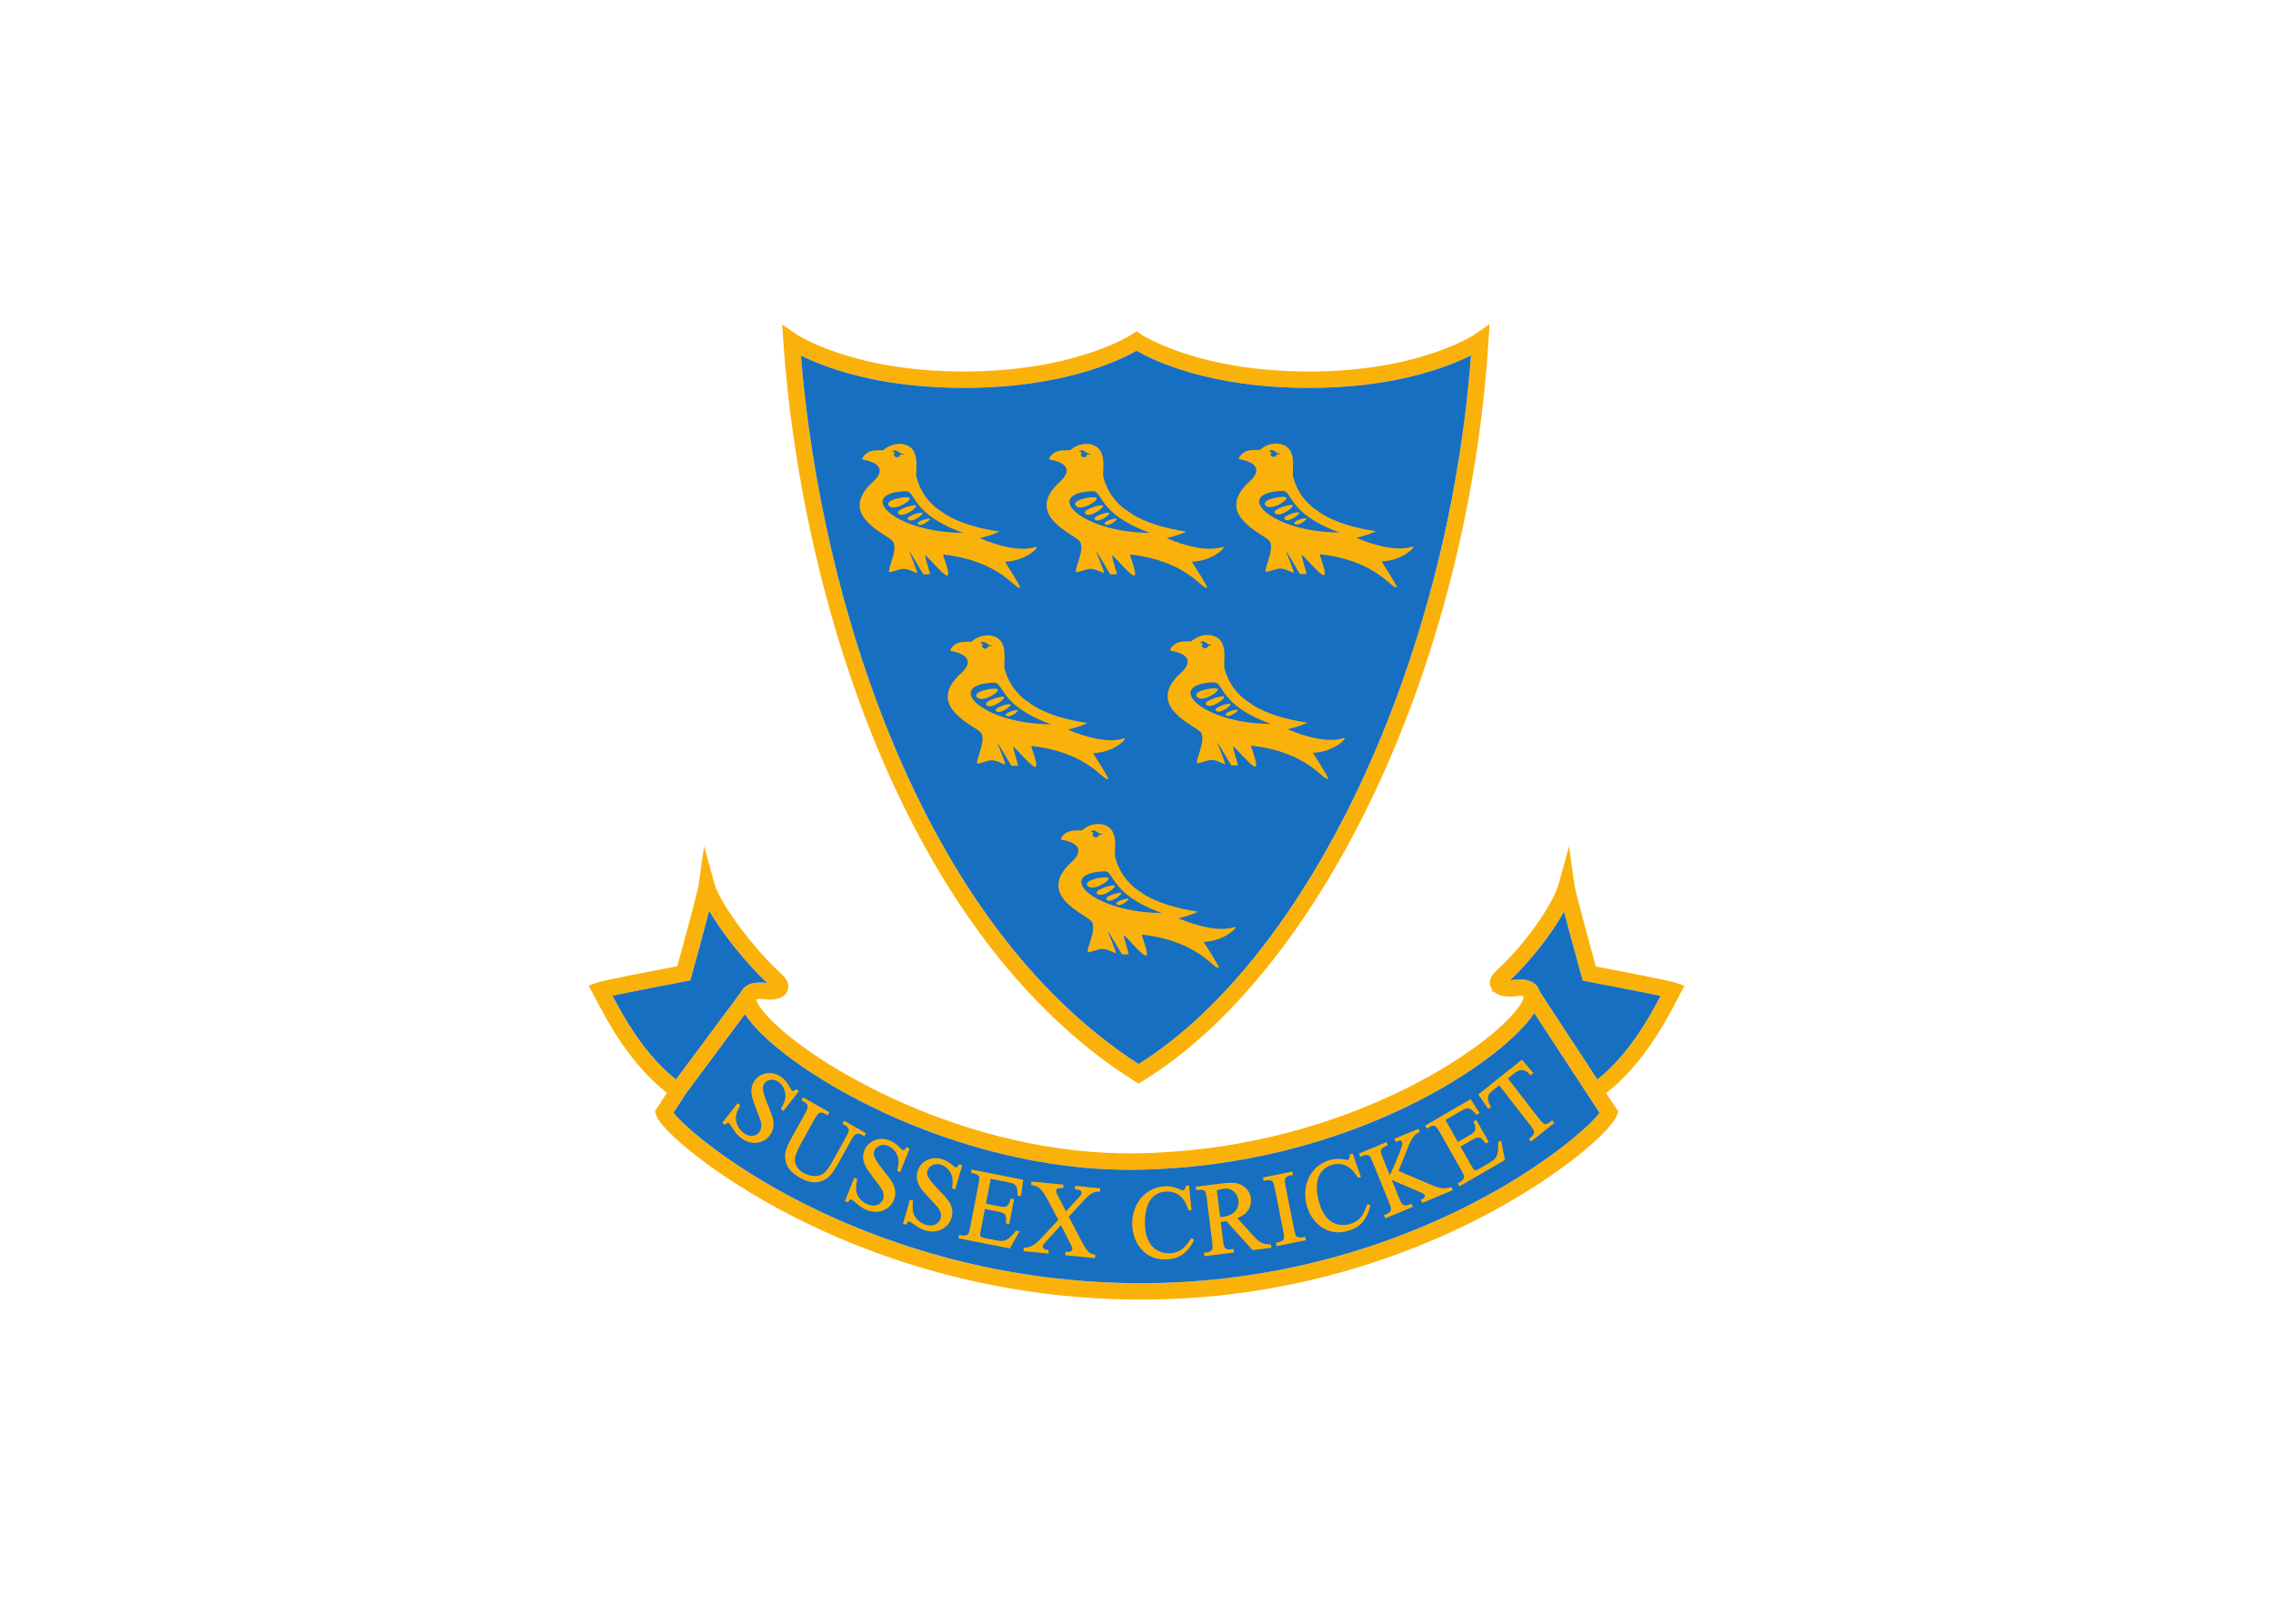 <svg clip-rule="evenodd" fill-rule="evenodd" stroke-miterlimit="79.84" viewBox="0 0 560 400" xmlns="http://www.w3.org/2000/svg"><g transform="matrix(1.425 0 0 -1.425 140.553 328.846)"><path d="m171.309 74.031-.516-.916c-2.226-4.008-5.713-8.483-9.096-11.687l-2.053-1.939 3.155.236c1.784.268 2.941.024 3.479-.725.112-.158.195-.338.247-.542l.041-.155 10.587-16.337.853.681c5.869 4.712 9.563 11.815 11.144 14.848l.614 1.168-1.283.282c-2.769.597-8.451 1.715-12.553 2.499 0 0-.134.026-.26.048-.032.127-.07.257-.07.257l-3.612 13.493z" fill="none" stroke="#d5b77e" stroke-width=".35"/><g fill-rule="nonzero"><path d="m68.003 163.713c17.327 0 27.136 4.85 29.863 6.425 2.712-1.581 12.422-6.425 29.804-6.425 14.779 0 23.962 3.583 28.019 5.631-3.963-52.838-27.843-103.843-57.468-122.522-37.828 24.426-54.991 80.488-58.388 122.489 4.07-2.037 13.313-5.598 28.17-5.598m29.451-119.793.743-.468.752.456c14.889 9.091 29.071 26.682 39.929 49.545 11.1 23.367 18.143 51.194 19.833 78.353l.184 2.932-2.409-1.683c-.091-.065-9.553-6.508-28.816-6.508-19.357 0-28.904 6.361-28.997 6.424l-.793.538-.798-.532c-.097-.066-9.798-6.43-29.079-6.43-19.353 0-28.888 6.401-28.986 6.46l-2.417 1.663.196-2.922c2.95-43.195 20.605-102.585 60.658-127.828" fill="#fab20b"/><path d="m177.534 44.157-9.946 15.187c-.095.356-.247.645-.41.874-.778 1.07-2.258 1.446-4.405 1.121-.104-.016-.214-.021-.32-.024 3.792 3.557 7.263 8.188 9.324 11.859 1.097-4.218 2.737-10.139 2.998-11.079l.237-.846.862-.165c3.885-.74 9.718-1.871 12.59-2.486-1.89-3.591-5.441-10.081-10.93-14.441m-21.841-21.548c-12.336-6.324-32.385-13.83-57.842-13.664-25.481.166-45.516 7.662-57.833 13.93-12.87 6.547-20.549 13.362-22.203 15.539.437.669 1.606 2.468 2.244 3.449l10.113 13.597c5.513-8.845 35.427-27.375 67.691-26.905 37.249.548 63.652 19.101 68.76 27.081l9.366-14.297c.651-1.009 1.555-2.398 1.925-2.965-1.647-2.216-9.347-9.153-22.221-15.765m-148.428 36.025c2.874.617 8.697 1.749 12.588 2.483l.868.168.234.847c.263.952 1.923 6.947 3.018 11.176 2.31-3.925 6.287-8.947 10.033-12.476-.818.103-3.226.397-4.321-1.194-.07-.105-.141-.22-.195-.341l-11.254-15.136c-5.517 4.366-9.077 10.872-10.971 14.473m170.007 5.068c-1.476 5.346-3.527 12.942-3.683 14.008l-.956 6.747-1.809-6.572c-.899-3.258-5.693-10.331-10.763-14.92-1.414-1.281-1.183-2.403-.919-2.958.729-1.536 2.971-1.633 4.053-1.471.819.119 1.277.085 1.509.031l.109-.167c-.077-.356-.374-1.151-1.528-2.544-6.128-7.455-31.125-23.958-65.463-24.466-29.203-.428-55.919 15.194-63.736 23.66-1.595 1.731-1.921 2.634-1.991 2.956.198.059.651.125 1.575.009 1.389-.176 3.227.082 3.83 1.395.248.548.453 1.651-.98 2.95-5.259 4.756-10.781 12.53-11.616 15.561l-1.803 6.574-.963-6.748c-.153-1.065-2.201-8.656-3.68-14.009-3.369-.636-12.563-2.399-13.749-2.8l-1.588-.53 1.343-2.538c1.924-3.668 5.846-11.068 12.202-16.026-.706-1.079-2.07-3.175-2.07-3.175l.202-.634c.856-2.702 10.238-10.671 23.572-17.504 12.65-6.483 33.238-14.25 59.465-14.425 26.213-.17 46.827 7.61 59.506 14.165 14.306 7.4 22.835 15.35 23.59 17.722l.202.64s-1.36 2.095-2.069 3.173c6.357 4.959 10.274 12.348 12.198 16.019l1.337 2.531-1.574.543c-1.191.395-10.383 2.161-13.753 2.803" fill="#fab20b"/><path d="m29.49 59.297c.054.121.125.236.194.341 1.095 1.591 3.504 1.297 4.322 1.194-3.747 3.529-7.723 8.551-10.033 12.476-1.095-4.23-2.755-10.224-3.019-11.176l-.234-.847-.867-.168c-3.891-.735-9.714-1.867-12.588-2.483 1.894-3.601 5.454-10.107 10.971-14.473z" fill="#176fc1"/><path d="m175.012 61.249-.237.846c-.261.94-1.901 6.861-2.997 11.078-2.062-3.671-5.533-8.301-9.324-11.858.105.003.215.008.319.024 2.147.325 3.627-.052 4.406-1.122.162-.228.314-.517.409-.873l9.946-15.187c5.489 4.36 9.04 10.85 10.931 14.441-2.873.615-8.705 1.746-12.591 2.485z" fill="#176fc1"/><path d="m166.623 55.635c-5.108-7.979-31.51-26.533-68.76-27.082-32.264-.469-62.178 18.062-67.691 26.906l-10.112-13.597c-.639-.981-1.807-2.78-2.244-3.449 1.653-2.176 9.332-8.992 22.202-15.539 12.318-6.268 32.352-13.764 57.833-13.93 25.457-.166 45.506 7.34 57.843 13.664 12.873 6.612 20.574 13.55 22.221 15.765-.371.568-1.275 1.957-1.926 2.965z" fill="#176fc1"/><path d="m98.221 46.822c29.625 18.679 53.505 69.684 57.468 122.522-4.057-2.048-13.24-5.631-28.019-5.631-17.382 0-27.092 4.844-29.804 6.425-2.728-1.575-12.536-6.425-29.863-6.425-14.857 0-24.1 3.561-28.17 5.598 3.397-42.001 20.56-98.063 58.388-122.489" fill="#176fc1"/><path d="m89.418 77.609c.991-1.059 4.276 1.144 3.499 1.43-.774.29-4.419-.446-3.499-1.43" fill="#fab20b"/><path d="m91.111 76.188c.952-.673 3.587 1.396 2.896 1.515-.695.114-3.78-.894-2.896-1.515" fill="#fab20b"/><path d="m92.764 75.18c.777-.547 2.929 1.146 2.366 1.246-.568.096-3.092-.734-2.366-1.246" fill="#fab20b"/><path d="m94.48 74.405c.629-.447 2.381.928 1.925 1.005-.463.076-2.513-.593-1.925-1.005" fill="#fab20b"/><path d="m70.292 110.225c.993-1.058 4.275 1.148 3.498 1.43-.772.289-4.417-.445-3.498-1.43" fill="#fab20b"/><path d="m71.987 108.804c.949-.674 3.584 1.398 2.893 1.515-.693.114-3.78-.895-2.893-1.515" fill="#fab20b"/><path d="m73.637 107.798c.779-.549 2.931 1.147 2.365 1.244-.565.094-3.091-.736-2.365-1.244" fill="#fab20b"/><path d="m75.355 107.022c.629-.449 2.377.927 1.923 1.003-.462.077-2.515-.59-1.923-1.003" fill="#fab20b"/><path d="m108.305 110.286c.992-1.061 4.276 1.145 3.498 1.429-.775.288-4.42-.447-3.498-1.429" fill="#fab20b"/><path d="m109.996 108.865c.953-.675 3.588 1.395 2.897 1.514-.695.116-3.781-.894-2.897-1.514" fill="#fab20b"/><path d="m111.649 107.856c.779-.547 2.929 1.149 2.366 1.245-.568.096-3.092-.735-2.366-1.245" fill="#fab20b"/><path d="m113.365 107.082c.631-.449 2.382.926 1.927 1.003-.463.077-2.515-.594-1.927-1.003" fill="#fab20b"/><path d="m120.175 143.382c.992-1.062 4.278 1.146 3.5 1.429-.774.288-4.42-.447-3.5-1.429" fill="#fab20b"/><path d="m121.867 141.961c.955-.676 3.588 1.395 2.898 1.514-.695.115-3.78-.895-2.898-1.514" fill="#fab20b"/><path d="m123.521 140.952c.778-.546 2.929 1.148 2.366 1.247-.568.094-3.092-.737-2.366-1.247" fill="#fab20b"/><path d="m125.239 140.178c.626-.449 2.38.925 1.923 1.003-.461.076-2.514-.593-1.923-1.003" fill="#fab20b"/><path d="m87.38 143.321c.99-1.058 4.275 1.147 3.498 1.429-.772.29-4.416-.444-3.498-1.429" fill="#fab20b"/><path d="m89.073 141.9c.951-.675 3.585 1.397 2.895 1.515-.694.114-3.781-.895-2.895-1.515" fill="#fab20b"/><path d="m90.723 140.893c.782-.547 2.931 1.147 2.368 1.244-.568.096-3.092-.736-2.368-1.244" fill="#fab20b"/><path d="m92.441 140.117c.632-.448 2.382.928 1.925 1.003-.461.077-2.516-.59-1.925-1.003" fill="#fab20b"/><path d="m55.064 143.321c.99-1.058 4.275 1.147 3.498 1.429-.775.29-4.419-.444-3.498-1.429" fill="#fab20b"/><path d="m56.755 141.9c.953-.675 3.588 1.397 2.897 1.515-.695.114-3.78-.895-2.897-1.515" fill="#fab20b"/><path d="m58.408 140.893c.781-.547 2.93 1.147 2.365 1.244-.566.096-3.09-.736-2.365-1.244" fill="#fab20b"/><path d="m60.125 140.117c.629-.448 2.379.928 1.926 1.003-.464.077-2.517-.59-1.926-1.003" fill="#fab20b"/><path d="m114.71 70.485c-2.427-.791-6.208.082-9.598 1.54l-.007.005c1.16.258 2.313.622 3.428 1.129-4.14.614-7.097 1.651-9.24 2.912l-1.73 1.203c-2.018 1.676-2.964 3.593-3.408 5.398-.195.777.568 3.683-.965 5.001-1.133.969-3.266.875-4.715-.42-.307-.131-1.118.091-2.125-.179-.746-.194-1.534-.872-1.555-1.443 3.68-.637 3.611-2.277 1.861-3.859-6.509-5.898 2.732-9.127 3.477-10.351.872-1.438-1.056-4.811-.67-5.261.11-.136 1.714.514 2.386.559.763.051 2.088-.617 2.393-.749.309-.128-1.231 3.462-1.318 3.769s2.192-3.564 2.393-3.912c.078-.129.825-.035 1.177-.035.113 0-.938 3.07-.808 3.248.132.171 3.331-3.768 3.858-3.465.526.305-.939 3.633-.724 3.62 9.927-1.123 12.399-6.114 13.263-5.73.239.113-2.391 4.081-2.612 4.478 3.816.129 6.313 2.893 5.239 2.542m-22.668 16.052c-.207-.119-.444-.101-.692-.032l.003-.033c0-.257-.241-.466-.541-.466-.297 0-.535.209-.535.466 0 .149.079.287.203.373-.203.07-.398.11-.571.07.816.785 1.003-.236 2.133-.378m.234-6.398c1.921.077.734-3.865 9.943-7.195-11.88.039-18.715 6.844-9.943 7.195" fill="#fab20b"/><path d="m95.583 103.1c-2.425-.789-6.206.083-9.597 1.541l-.008.006c1.165.256 2.315.621 3.429 1.13-4.14.612-7.097 1.651-9.237 2.91l-1.731 1.207c-2.018 1.672-2.966 3.589-3.41 5.396-.195.776.567 3.682-.966 4.999-1.131.971-3.266.874-4.713-.418-.308-.134-1.12.09-2.125-.179-.747-.196-1.533-.873-1.556-1.445 3.681-.64 3.612-2.275 1.864-3.856-6.512-5.898 2.729-9.127 3.474-10.352.871-1.44-1.057-4.813-.671-5.262.111-.135 1.716.513 2.389.558.761.052 2.083-.618 2.391-.75.31-.127-1.23 3.463-1.318 3.77-.088.31 2.195-3.564 2.394-3.911.078-.129.824-.039 1.176-.039.113 0-.937 3.073-.807 3.254.133.169 3.333-3.771 3.859-3.467.523.304-.942 3.63-.723 3.621 9.925-1.124 12.396-6.116 13.26-5.732.239.114-2.392 4.081-2.611 4.48 3.815.128 6.312 2.893 5.237 2.539m-22.666 16.054c-.206-.12-.446-.101-.692-.03l.003-.036c0-.256-.241-.466-.542-.466-.297 0-.533.21-.533.466 0 .15.08.29.203.372-.203.073-.399.113-.572.073.818.783 1.003-.237 2.133-.379m.236-6.396c1.918.074.733-3.869 9.943-7.201-11.883.041-18.716 6.85-9.943 7.201" fill="#fab20b"/><path d="m133.597 103.161c-2.427-.791-6.209.082-9.6 1.541l-.005.004c1.161.259 2.312.622 3.425 1.13-4.138.612-7.097 1.65-9.235 2.911l-1.732 1.206c-2.019 1.673-2.965 3.59-3.408 5.397-.195.774.566 3.683-.966 4.998-1.132.97-3.267.875-4.714-.417-.308-.135-1.119.09-2.129-.178-.743-.196-1.532-.874-1.55-1.446 3.679-.638 3.611-2.276 1.86-3.855-6.508-5.9 2.732-9.13 3.476-10.354.874-1.439-1.058-4.812-.669-5.263.11-.134 1.713.515 2.387.56.761.052 2.085-.618 2.391-.749.309-.128-1.23 3.462-1.318 3.769-.088.308 2.192-3.563 2.394-3.913.077-.126.823-.036 1.178-.036.11 0-.939 3.072-.81 3.25.134.172 3.333-3.767 3.858-3.463.525.302-.938 3.631-.723 3.619 9.927-1.126 12.399-6.116 13.262-5.73.24.111-2.392 4.08-2.612 4.478 3.815.126 6.314 2.893 5.24 2.541m-22.668 16.053c-.207-.12-.444-.102-.689-.033l.001-.033c0-.257-.245-.465-.543-.465-.297 0-.536.208-.536.465 0 .149.082.288.204.372-.204.07-.397.112-.569.07.814.784 1-.234 2.132-.376m.235-6.397c1.92.073.731-3.869 9.941-7.199-11.88.04-18.714 6.848-9.941 7.199" fill="#fab20b"/><path d="m145.468 136.257c-2.426-.793-6.209.082-9.6 1.539l-.004.005c1.16.258 2.312.623 3.424 1.131-4.137.612-7.095 1.65-9.235 2.911l-1.73 1.205c-2.021 1.673-2.968 3.588-3.411 5.398-.194.774.569 3.682-.964 4.997-1.136.97-3.264.877-4.715-.418-.307-.132-1.118.09-2.124-.177-.746-.196-1.536-.875-1.555-1.448 3.679-.636 3.61-2.273 1.862-3.854-6.51-5.9 2.732-9.128 3.476-10.352.873-1.439-1.059-4.813-.671-5.262.11-.137 1.713.513 2.388.557.759.053 2.084-.617 2.388-.747.31-.128-1.227 3.46-1.315 3.768-.089.307 2.193-3.563 2.395-3.914.076-.125.823-.036 1.177-.036.112 0-.94 3.073-.809 3.253.131.168 3.332-3.769 3.857-3.467.526.305-.939 3.633-.723 3.62 9.928-1.124 12.398-6.115 13.26-5.73.241.113-2.389 4.082-2.608 4.482 3.814.124 6.312 2.891 5.237 2.539m-22.668 16.051c-.206-.12-.443-.1-.691-.031l.003-.033c0-.257-.244-.466-.543-.466-.296 0-.534.209-.534.466 0 .148.082.288.204.372-.204.07-.399.111-.57.07.814.784 1.001-.235 2.131-.378m.235-6.398c1.92.076.733-3.864 9.942-7.198-11.881.042-18.713 6.85-9.942 7.198" fill="#fab20b"/><path d="m112.672 136.198c-2.426-.791-6.209.082-9.6 1.54l-.005.004c1.162.258 2.312.622 3.426 1.129-4.138.614-7.096 1.653-9.235 2.913l-1.731 1.204c-2.02 1.674-2.965 3.592-3.411 5.398-.195.775.568 3.681-.967 4.999-1.13.972-3.264.874-4.71-.419-.309-.132-1.12.091-2.126-.177-.745-.197-1.535-.874-1.554-1.448 3.68-.637 3.61-2.274 1.862-3.854-6.514-5.899 2.73-9.128 3.475-10.353.872-1.439-1.058-4.811-.672-5.261.111-.134 1.715.511 2.388.558.76.052 2.085-.617 2.391-.75.308-.128-1.231 3.462-1.317 3.771-.089.306 2.194-3.564 2.394-3.911.076-.13.824-.039 1.177-.039.111 0-.937 3.072-.808 3.252.13.168 3.331-3.769 3.858-3.466.524.304-.942 3.631-.725 3.62 9.927-1.124 12.398-6.115 13.261-5.731.239.114-2.39 4.083-2.608 4.48 3.814.127 6.311 2.893 5.237 2.541m-22.668 16.05c-.207-.12-.444-.101-.693-.031l.001-.033c0-.258-.239-.465-.539-.465-.297 0-.533.207-.533.465 0 .15.079.287.203.372-.203.072-.398.116-.572.072.817.782 1.003-.237 2.133-.38m.237-6.397c1.917.078.729-3.867 9.941-7.197-11.881.041-18.716 6.849-9.941 7.197" fill="#fab20b"/><path d="m80.355 136.198c-2.427-.791-6.21.082-9.6 1.54l-.004.004c1.16.258 2.313.622 3.424 1.129-4.137.614-7.095 1.653-9.234 2.913l-1.732 1.204c-2.017 1.674-2.967 3.592-3.408 5.398-.197.775.564 3.681-.966 4.999-1.136.972-3.266.874-4.716-.419-.305-.132-1.118.091-2.124-.177-.744-.197-1.535-.874-1.553-1.448 3.677-.637 3.609-2.274 1.86-3.854-6.509-5.899 2.732-9.128 3.476-10.353.873-1.439-1.056-4.811-.669-5.261.109-.134 1.713.511 2.387.558.762.052 2.084-.617 2.39-.75.308-.128-1.23 3.462-1.317 3.771-.088.306 2.194-3.564 2.395-3.911.075-.13.823-.039 1.177-.039.11 0-.94 3.072-.81 3.252.132.168 3.333-3.769 3.86-3.466.524.304-.942 3.631-.725 3.62 9.925-1.124 12.396-6.115 13.262-5.731.239.114-2.391 4.083-2.612 4.48 3.817.127 6.314 2.893 5.239 2.541m-22.668 16.05c-.208-.12-.443-.101-.692-.031l.002-.033c0-.258-.241-.465-.541-.465-.295 0-.535.207-.535.465 0 .15.083.287.204.372-.204.072-.398.116-.571.072.817.782 1.004-.237 2.133-.38m.233-6.397c1.922.078.735-3.867 9.944-7.197-11.88.041-18.714 6.849-9.944 7.197" fill="#fab20b"/><path d="m39.056 42.493-.087-.074c-.249-.208-.378-.248-.434-.253-.09-.014-.178.021-.265.091-.047.038-.156.159-.35.545-.351.686-.777 1.233-1.266 1.627-.787.635-1.647.916-2.546.826-.905-.086-1.64-.48-2.184-1.173-.313-.4-.515-.842-.601-1.314-.086-.471-.069-.983.052-1.524.117-.531.389-1.339.809-2.402.412-1.048.654-1.716.717-1.985.093-.384.11-.736.055-1.045-.058-.306-.17-.566-.333-.773-.298-.382-.697-.585-1.216-.627-.518-.041-1.042.152-1.56.57-.456.368-.797.815-1.013 1.331-.216.512-.295 1.005-.234 1.464.063.467.297 1.079.693 1.815l.055.105-.443.358-2.665-3.395.448-.361.087.084c.232.22.349.265.399.273.08.009.157-.016.235-.081.069-.055.235-.248.617-.838.323-.498.54-.809.665-.95.201-.229.438-.454.703-.67.776-.624 1.605-.933 2.468-.919.086.002.172.006.259.014.96.088 1.737.5 2.308 1.228.301.383.507.826.61 1.317.103.489.096.995-.018 1.508-.114.501-.411 1.333-.884 2.473-.57 1.372-.862 2.342-.866 2.883-.006.355.089.652.292.911.267.34.635.527 1.126.571.486.046.949-.108 1.377-.451.384-.309.68-.717.882-1.213.2-.492.263-.996.186-1.498-.079-.508-.316-1.101-.708-1.759l-.063-.106.449-.362 2.686 3.423z" fill="#fab20b"/><path d="m49.24 34.634c.357.196.702.195 1.053-.006l.496-.283.292.525-3.771 2.154-.292-.526.496-.284c.345-.196.54-.434.599-.726.023-.115-.005-.429-.45-1.23l-2.318-4.172c-.596-1.073-1.114-1.789-1.542-2.126-.415-.331-.948-.5-1.595-.497-.652 0-1.298.181-1.926.539-.489.279-.854.607-1.087.972-.232.365-.362.738-.387 1.107-.024.373.069.833.275 1.368.215.551.434 1.027.651 1.419l2.494 4.493c.381.684.623.91.759.978.285.147.604.116.975-.098l.504-.287.293.527-4.552 2.596-.293-.526.497-.284c.339-.191.536-.417.588-.668.035-.177-.009-.547-.424-1.295l-2.238-4.028c-.704-1.268-1.093-2.158-1.191-2.719-.135-.818-.021-1.606.338-2.342.358-.736 1.1-1.429 2.21-2.061.921-.525 1.777-.786 2.547-.772.083 0 .164.006.245.013.832.078 1.527.358 2.062.834.524.464 1.084 1.229 1.663 2.273l2.323 4.18c.376.68.59.891.706.952" fill="#fab20b"/><path d="m58.097 32.424-.062-.096c-.179-.272-.293-.347-.344-.368-.088-.035-.179-.031-.279.01-.07.028-.211.125-.49.422-.529.556-1.09.958-1.669 1.194-.934.381-1.834.401-2.674.059-.844-.343-1.437-.934-1.764-1.754-.187-.473-.257-.956-.207-1.436.05-.476.21-.962.477-1.445.263-.474.75-1.169 1.45-2.068.692-.891 1.11-1.462 1.245-1.699.198-.341.314-.673.345-.985.032-.307-.002-.591-.1-.837-.18-.451-.503-.763-.99-.952-.484-.186-1.041-.154-1.657.098-.539.22-.991.551-1.343.983-.351.43-.566.879-.635 1.336-.072.466-.02 1.118.154 1.942l.024.116-.526.215-1.6-4.025.529-.216.061.107c.16.277.259.353.305.373.074.036.154.033.248-.006.069-.029.267-.147.827-.628.451-.385.747-.621.904-.718.26-.164.55-.312.862-.438.562-.232 1.108-.341 1.638-.332.422.006.834.091 1.23.25.895.358 1.523.977 1.868 1.843.181.455.253.938.214 1.438-.038.497-.186.98-.441 1.439-.249.448-.767 1.159-1.54 2.118-.932 1.15-1.484 1.997-1.64 2.515-.105.333-.097.654.023.955.16.404.461.689.92.873.453.184.94.173 1.446-.035.455-.187.855-.492 1.186-.908.331-.414.532-.879.6-1.381.067-.511.006-1.147-.185-1.891l-.03-.121.531-.216 1.613 4.053z" fill="#fab20b"/><path d="m67.188 29.51-.053-.099c-.152-.289-.258-.376-.308-.401-.082-.043-.172-.048-.278-.018-.071.022-.221.104-.529.373-.578.5-1.176.844-1.775 1.023-.965.288-1.863.219-2.667-.205-.806-.425-1.34-1.072-1.586-1.92-.142-.489-.165-.976-.068-1.45.096-.468.301-.936.614-1.392.305-.446.858-1.09 1.641-1.915.774-.818 1.246-1.344 1.403-1.566.228-.322.376-.64.438-.947.06-.304.054-.588-.02-.844-.135-.467-.427-.808-.894-1.044-.465-.234-1.022-.256-1.658-.067-.558.166-1.039.45-1.432.846-.391.393-.646.82-.759 1.267-.117.457-.127 1.112-.034 1.947l.014.117-.546.163-1.206-4.162.548-.163.05.111c.133.292.225.379.268.404.068.041.15.046.247.017.073-.022.283-.121.885-.545.475-.33.801-.542.969-.624.275-.139.577-.256.899-.352.452-.135.887-.199 1.307-.192.55.01 1.069.141 1.555.393.856.447 1.422 1.126 1.681 2.021.137.469.162.957.076 1.45-.086.492-.279.96-.577 1.39-.292.423-.876 1.08-1.737 1.954-1.038 1.056-1.668 1.843-1.873 2.343-.138.328-.161.639-.069.954.12.416.392.731.832.959.434.228.919.263 1.442.107.471-.14.898-.405 1.267-.787.369-.38.615-.822.729-1.314.117-.503.117-1.142-.001-1.902l-.019-.122.55-.164 1.215 4.195z" fill="#fab20b"/><path d="m77.875 23.97.407 2.845-8.921 1.772-.113-.591.533-.107c.42-.085.701-.243.833-.472.053-.094.115-.389-.062-1.307l-1.456-7.542c-.131-.679-.233-.951-.295-1.059-.082-.139-.198-.229-.362-.276-.239-.077-.482-.09-.722-.044l-.536.107-.113-.594 8.887-1.764 1.676 2.975-.604.121-.052-.068c-.487-.629-.936-1.089-1.329-1.362-.296-.201-.59-.319-.87-.352-.287-.034-.748.013-1.368.135l-1.905.379c-.371.075-.501.152-.545.192-.074.067-.119.141-.136.231-.008.046-.015.226.115.898l.712 3.689 2.331-.465c.445-.088.765-.207.952-.35.182-.143.297-.305.348-.493.03-.11.056-.387.018-1.09l-.006-.121.562-.113.832 4.318-.573.113-.031-.131c-.151-.613-.381-1.019-.686-1.204-.152-.095-.491-.175-1.243-.025l-2.331.461.834 4.312 2.942-.584c.539-.107.909-.222 1.092-.338.231-.16.386-.35.473-.581.09-.24.135-.671.134-1.284v-.116z" fill="#fab20b"/><path d="m87.203 25.17.137-.015c.481-.053.669-.111.744-.146.097-.049.177-.128.235-.235.044-.074.062-.154.051-.247-.009-.099-.04-.196-.095-.287-.041-.072-.156-.227-.474-.576l-2.142-2.306-1.399 2.697c-.269.512-.31.772-.3.899.013.119.086.22.23.313.103.069.339.145.856.113l.132-.007.058.596-5.542.545-.058-.598.134-.017c.525-.069.982-.26 1.356-.571.383-.315.836-.96 1.347-1.919l1.871-3.526-2.954-3.169c-.442-.475-.831-.828-1.162-1.047-.325-.216-.667-.382-1.015-.494-.202-.067-.443-.101-.714-.102l-.125-.001-.057-.588 4.316-.424.058.595-.132.018c-.49.069-.688.178-.768.256-.11.106-.155.224-.141.369.009.1.04.197.092.287.037.068.155.227.499.602l2.551 2.78 1.553-3.036c.294-.559.363-.729.378-.781.033-.12.044-.24.033-.355-.008-.08-.043-.159-.11-.236-.07-.081-.152-.137-.247-.167-.146-.043-.375-.053-.683-.029l-.136.012-.056-.601 5.165-.506.055.594-.13.02c-.469.072-.847.254-1.126.538-.29.296-.724.999-1.294 2.091l-2.039 3.919 2.476 2.692c.511.554.902.934 1.167 1.128.262.192.545.338.842.434.194.063.447.086.748.075l.133-.008.056.596-4.317.425z" fill="#fab20b"/><path d="m107.269 16.63c-.634-.977-1.227-1.643-1.763-1.977-.534-.334-1.167-.515-1.881-.539-.826-.032-1.574.151-2.227.532s-1.159.949-1.502 1.692c-.346.754-.542 1.664-.576 2.71-.042 1.271.096 2.354.41 3.217.31.851.757 1.486 1.331 1.886.573.4 1.235.616 1.963.642.856.034 1.63-.201 2.265-.686.638-.488 1.153-1.322 1.532-2.481l.031-.099.515.018-.424 4.292-.535-.019-.02-.111c-.049-.254-.135-.455-.256-.594-.082-.086-.179-.131-.295-.136-.029.003-.157.017-.448.162-.834.399-1.692.593-2.53.558-1.084-.036-2.087-.351-2.983-.936s-1.598-1.403-2.085-2.426c-.486-1.02-.711-2.147-.672-3.344.05-1.489.493-2.789 1.319-3.863 1.088-1.416 2.588-2.118 4.461-2.087.041.001.085.002.128.003 1.074.036 2.007.322 2.774.848.764.526 1.428 1.343 1.974 2.432l.059.116-.492.304z" fill="#fab20b"/><path d="m112.319 20.356-.575 4.628c.478.156.868.252 1.16.29.688.089 1.274-.06 1.743-.437.469-.376.75-.918.836-1.609.088-.713-.096-1.318-.56-1.846-.464-.525-1.229-.86-2.273-.993-.049-.006-.112-.011-.187-.018-.044-.005-.092-.01-.144-.015m8.646-4.705c-.602-.009-1.108.085-1.504.279-.397.196-.913.644-1.53 1.334l-2.625 2.916c.852.342 1.475.804 1.851 1.373.406.615.565 1.308.472 2.062-.087.704-.376 1.294-.858 1.754-.478.453-1.033.741-1.653.855-.605.111-1.528.088-2.741-.065l-4.274-.542.074-.602.566.073c.392.05.689-.024.91-.224.085-.076.245-.341.358-1.258l.94-7.584c.104-.836.042-1.12-.004-1.215-.147-.305-.429-.482-.863-.537l-.564-.072.073-.6 5.141.653-.074.599-.582-.072c-.386-.048-.676.025-.894.224-.084.076-.243.341-.358 1.259l-.405 3.264c.041.002.08.004.118.007.07.008.135.015.197.023l.043.004c.164.021.372.053.624.094l4.521-4.997 3.239.412-.072.586z" fill="#fab20b"/><path d="m126.494 16.854c-.238-.048-.482-.032-.722.049-.165.057-.282.137-.348.24-.068.108-.179.385-.318 1.093l-1.481 7.494c-.171.867-.114 1.168-.064 1.27.137.284.403.462.82.545l.541.111-.115.592-5.08-1.029.116-.592.535.109c.241.049.488.031.727-.047.163-.057.276-.139.341-.241.069-.11.179-.388.319-1.095l1.479-7.492c.164-.827.13-1.147.074-1.27-.136-.283-.407-.462-.828-.547l-.535-.108.118-.593 5.079 1.03-.118.591z" fill="#fab20b"/><path d="m137.716 22.492c-.385-1.104-.805-1.892-1.247-2.349-.439-.451-1.011-.779-1.7-.976-.792-.226-1.562-.232-2.288-.021-.722.209-1.347.642-1.854 1.28-.516.646-.919 1.484-1.2 2.492-.339 1.225-.459 2.31-.357 3.223.101.903.387 1.628.848 2.154.463.528 1.053.899 1.755 1.099.838.238 1.632.199 2.362-.119.734-.32 1.431-1.005 2.07-2.039l.056-.089.494.141-1.42 4.066-.517-.146.006-.113c.014-.259-.024-.476-.107-.638-.06-.106-.144-.173-.255-.204-.042-.011-.156-.022-.473.049-.903.185-1.773.162-2.588-.07-1.044-.297-1.944-.845-2.676-1.629-.733-.786-1.223-1.748-1.455-2.862-.23-1.107-.186-2.256.134-3.411.4-1.432 1.136-2.586 2.19-3.431.996-.796 2.109-1.187 3.327-1.167.522.009 1.063.091 1.62.251 1.034.296 1.873.799 2.493 1.495.62.695 1.072 1.65 1.346 2.838l.031.128-.551.176z" fill="#fab20b"/><path d="m152.186 25.523c-.445-.151-.939-.201-1.467-.152-.531.047-1.253.269-2.145.656l-5.404 2.328.888 2.208c.659 1.709.857 2.198.907 2.309.239.531.46.939.651 1.21.195.271.371.473.525.603s.339.243.551.338l.125.055-.225.556-4.142-1.727.227-.56.37.155c.284.117.438.112.515.085.109-.034.176-.094.21-.178.056-.135.059-.327.013-.572-.12-.609-.659-1.977-1.6-4.066-.237-.526-.409-.918-.522-1.17l-1.236 3.043c-.264.648-.326.933-.33 1.055-.006.165.041.306.145.433.164.201.359.349.581.441l.488.204-.228.558-4.766-1.987.228-.56.502.209c.228.095.472.129.725.098.168-.025.295-.08.374-.162.09-.098.255-.353.526-1.02l2.872-7.067c.316-.779.344-1.101.312-1.23-.078-.304-.311-.533-.709-.699l-.504-.211.227-.558 4.767 1.988-.227.56-.487-.204c-.228-.094-.469-.127-.718-.092-.173.022-.303.078-.387.166-.086.094-.247.345-.519 1.011l-1.305 3.21 4.859-2.08c.489-.207.639-.304.683-.344.073-.067.134-.156.178-.265.035-.087.02-.189-.048-.309-.076-.132-.249-.257-.521-.37l-.128-.053.228-.558 5.288 2.205-.225.552z" fill="#fab20b"/><path d="m160.362 33.293.004-.087c.039-.795-.002-1.439-.122-1.91-.094-.348-.239-.633-.429-.843-.199-.218-.576-.488-1.123-.805l-1.681-.978c-.329-.192-.478-.217-.535-.218-.101.001-.183.029-.255.085-.035.029-.155.161-.492.753l-1.847 3.261 2.061 1.198c.392.229.711.351.946.366.23.013.419-.033.583-.141.092-.062.291-.255.716-.812l.073-.097.498.289-2.162 3.817-.507-.294.061-.121c.284-.564.371-1.023.261-1.365-.055-.173-.258-.459-.92-.845l-2.061-1.198-2.159 3.812 2.602 1.513c.474.276.828.434 1.042.468.275.034.521-.009.733-.124.222-.121.533-.419.93-.882l.075-.089.511.298-1.531 2.421-7.883-4.582.297-.525.473.275c.37.216.684.282.932.196.102-.036.339-.219.798-1.029l3.775-6.669c.343-.601.44-.872.462-.994.029-.159-.001-.305-.094-.449-.131-.218-.305-.389-.518-.513l-.472-.274.297-.524 7.854 4.566-.659 3.361z" fill="#fab20b"/><path d="m169.723 37.104-.42-.336c-.315-.25-.615-.354-.888-.302-.108.021-.374.166-.926.875l-5.429 6.995 1.157.922c.351.28.682.448.982.5.296.05.607.003.923-.14.195-.091.463-.304.796-.638l.087-.087.464.37-1.976 2.316-7.548-6.018 1.747-2.494.47.372-.072.108c-.281.423-.438.815-.463 1.167-.025.35.034.64.181.887.117.189.383.449.789.771l.971.775 5.429-6.994c.479-.618.593-.908.603-1.04.022-.318-.135-.607-.481-.882l-.427-.34.37-.475 4.031 3.213z" fill="#fab20b"/></g></g></svg>